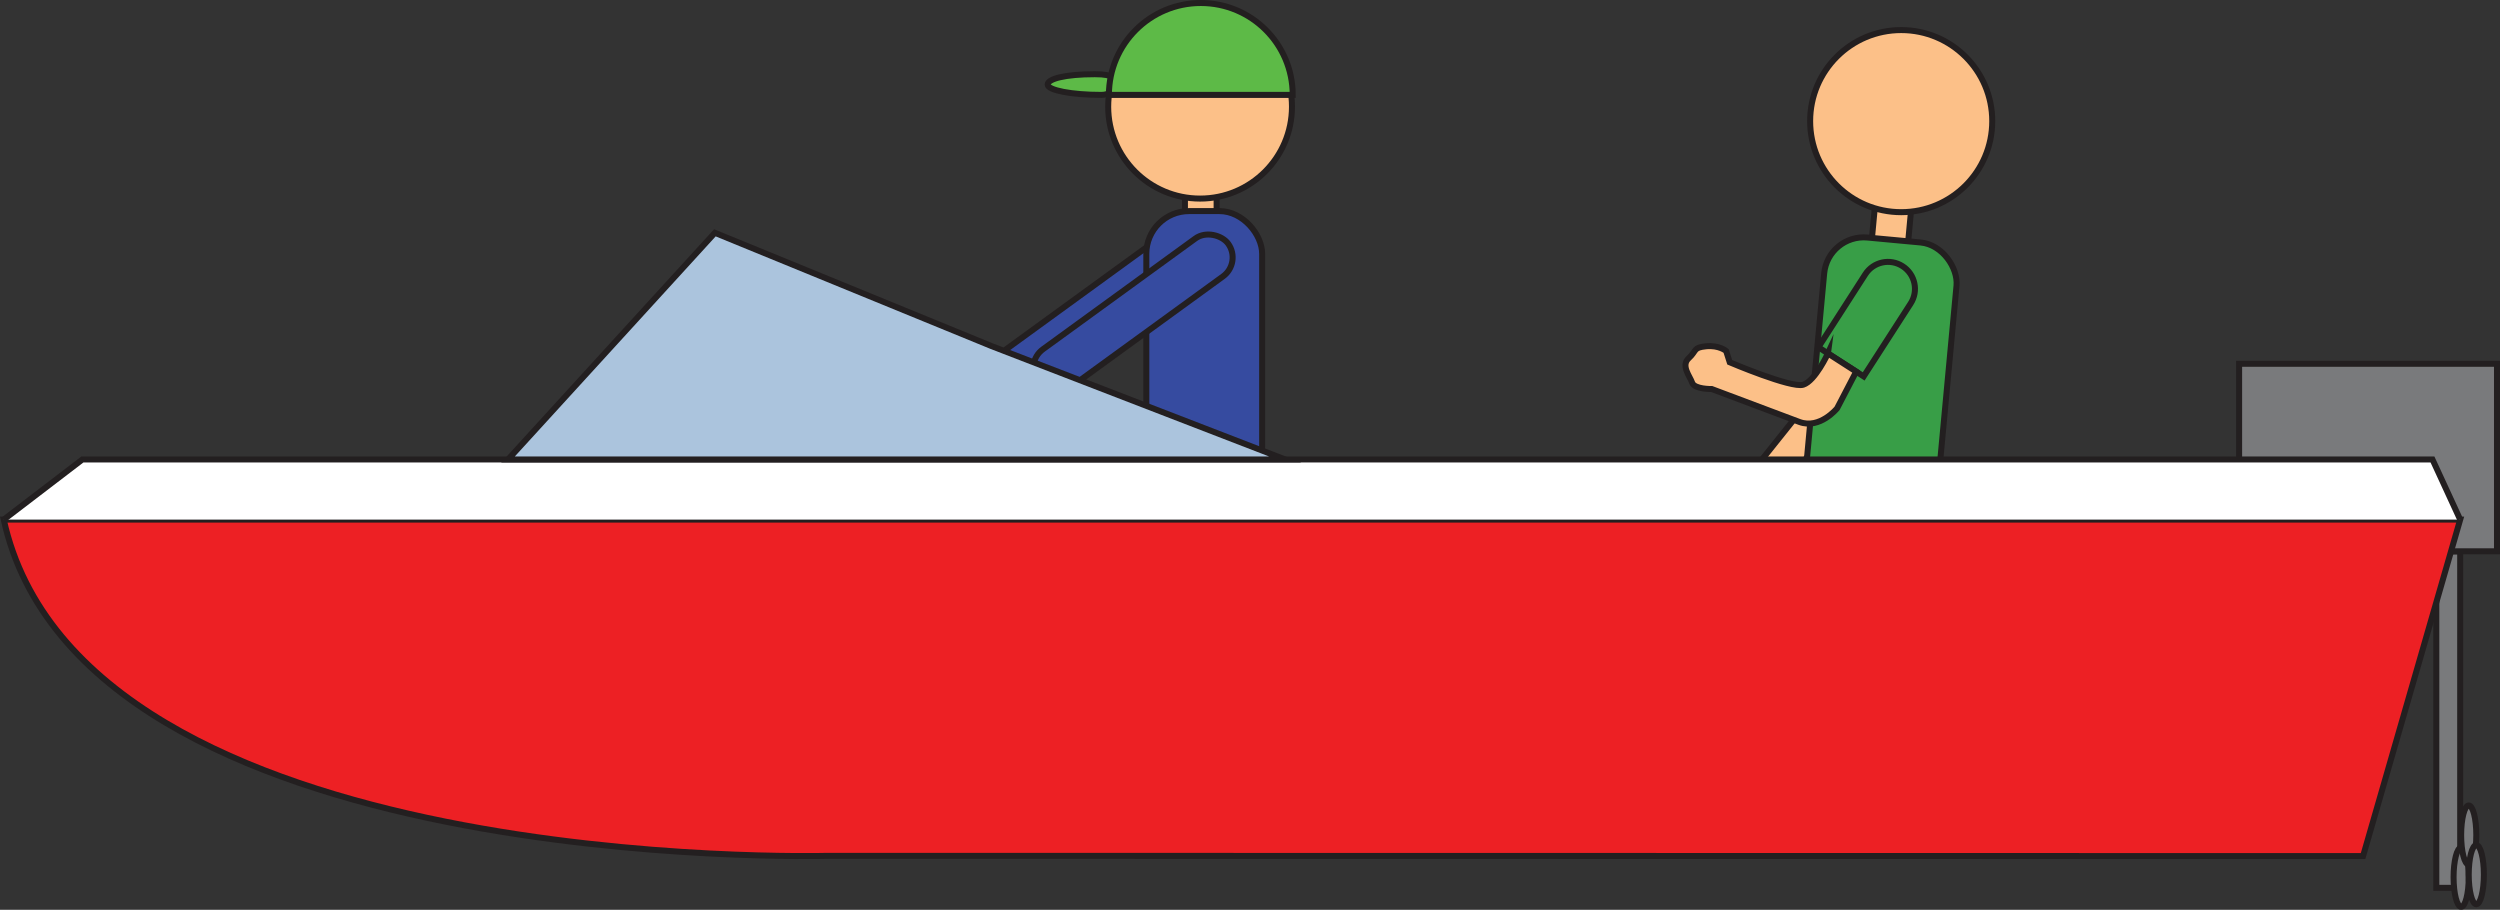 <?xml version="1.0" encoding="UTF-8"?>
<svg id="Layer_2" data-name="Layer 2" xmlns="http://www.w3.org/2000/svg" viewBox="0 0 415.7 151.28">
  <rect x="0" y="0" width="415.7" height="151.28" fill="#333333" stroke="none"/>
  <defs>
    <style>
      .cls-1 {
        fill: #5dba47;
      }

      .cls-1, .cls-2, .cls-3, .cls-4, .cls-5, .cls-6, .cls-7, .cls-8 {
        stroke: #231f20;
        stroke-miterlimit: 10;
      }

      .cls-2 {
        fill: #ed2024;
      }

      .cls-3 {
        fill: #fff;
      }

      .cls-4 {
        fill: #364ba0;
      }

      .cls-5 {
        fill: #fcc088;
      }

      .cls-6 {
        fill: #389e47;
      }

      .cls-7 {
        fill: #abc4dd;
      }

      .cls-8 {
        fill: #797a7c;
      }
    </style>
  </defs>
  <g id="Layer_1-2" data-name="Layer 1">
    <g>
      <path class="cls-6" d="m307.4,49.28h11.62v8.96h-11.62c-2.15,0-3.9-1.75-3.9-3.9v-1.15c0-2.15,1.75-3.9,3.9-3.9Z" transform="translate(547.61 -155.77) rotate(128.65)"/>
      <path class="cls-5" d="m290.42,81.93l2.36,1.65c1.25,1,3.83.54,4.32-3.32l14.88-18.61-4.4-3.52-14.97,18.73c-2.04-.36-3.37,4.12-2.18,5.07Z"/>
      <path class="cls-1" d="m185.07,14.06c0,.95-.52,1.72-1.93,1.72-4.94,0-8.94-.77-8.94-1.72s2.9-1.72,7.84-1.72c3.44,0,3.03.77,3.03,1.72Z"/>
      <rect class="cls-4" x="162.7" y="48.13" width="39.13" height="7.8" rx="3.9" ry="3.9" transform="translate(360.31 -13.02) rotate(144)"/>
      <rect class="cls-5" x="197.03" y="28.89" width="5.27" height="8.48" transform="translate(399.33 66.26) rotate(-180)"/>
      <circle class="cls-5" cx="199.55" cy="17.74" r="15.28"/>
      <path class="cls-1" d="m184.39,15.78h15.28c8.44,0,15.28,0,15.28,0,0-8.44-6.84-15.28-15.28-15.28s-15.28,6.84-15.28,15.28Z"/>
      <rect class="cls-4" x="190.61" y="35.1" width="19.26" height="46.3" rx="7.1" ry="7.1" transform="translate(400.48 116.5) rotate(-180)"/>
      <rect class="cls-4" x="168.82" y="48.13" width="39.13" height="7.8" rx="3.9" ry="3.9" transform="translate(371.38 -16.62) rotate(144)"/>
      <rect class="cls-5" x="311.31" y="34.54" width="6.05" height="9.74" transform="translate(623.65 107.81) rotate(-174.68)"/>
      <circle class="cls-5" cx="316.13" cy="20.14" r="15.14"/>
      <rect class="cls-6" x="301.43" y="39.77" width="22.1" height="53.13" rx="6.61" ry="6.61" transform="translate(617.46 161.38) rotate(-174.68)"/>
      <path class="cls-6" d="m302.36,57.74l7.81-12.14c1.34-2.08,4.11-2.68,6.19-1.34h0c2.09,1.34,2.69,4.13,1.34,6.21-3.04,4.7-7.81,12.12-7.81,12.12l-7.53-4.85Z"/>
      <g>
        <rect class="cls-8" x="405.11" y="91.68" width="3.97" height="55.95"/>
        <rect class="cls-8" x="372.32" y="60.49" width="42.88" height="31.18"/>
        <path class="cls-2" d="m137.55,142.31S13.7,145.74.62,86.4h408.46l-16.15,55.95-255.38-.04Z"/>
        <polyline class="cls-3" points="409.08 86.4 404.47 76.4 13.7 76.4 .62 86.4"/>
        <polygon class="cls-7" points="213.7 76.4 84.47 76.4 118.87 38.71 164.88 57.55 213.7 76.4"/>
        <ellipse class="cls-8" cx="409.24" cy="145.86" rx="1.26" ry="4.92"/>
        <ellipse class="cls-8" cx="410.5" cy="138.85" rx="1.26" ry="4.92"/>
        <ellipse class="cls-8" cx="411.76" cy="145.44" rx="1.26" ry="4.92"/>
      </g>
      <path class="cls-5" d="m303.95,58.77l4.7,3.02-3.18,6.11s-2.86,3.53-6.27,2.26-14.56-5.47-14.56-5.47c0,0-2.89.05-3.27-1.05s-1.92-2.84-.56-4.09.69-1.75,2.86-1.97,3.35.78,3.35.78l.6,1.88s10.23,4.35,12.22,3.73,4.11-5.21,4.11-5.21Z"/>
    </g>
  </g>
</svg>